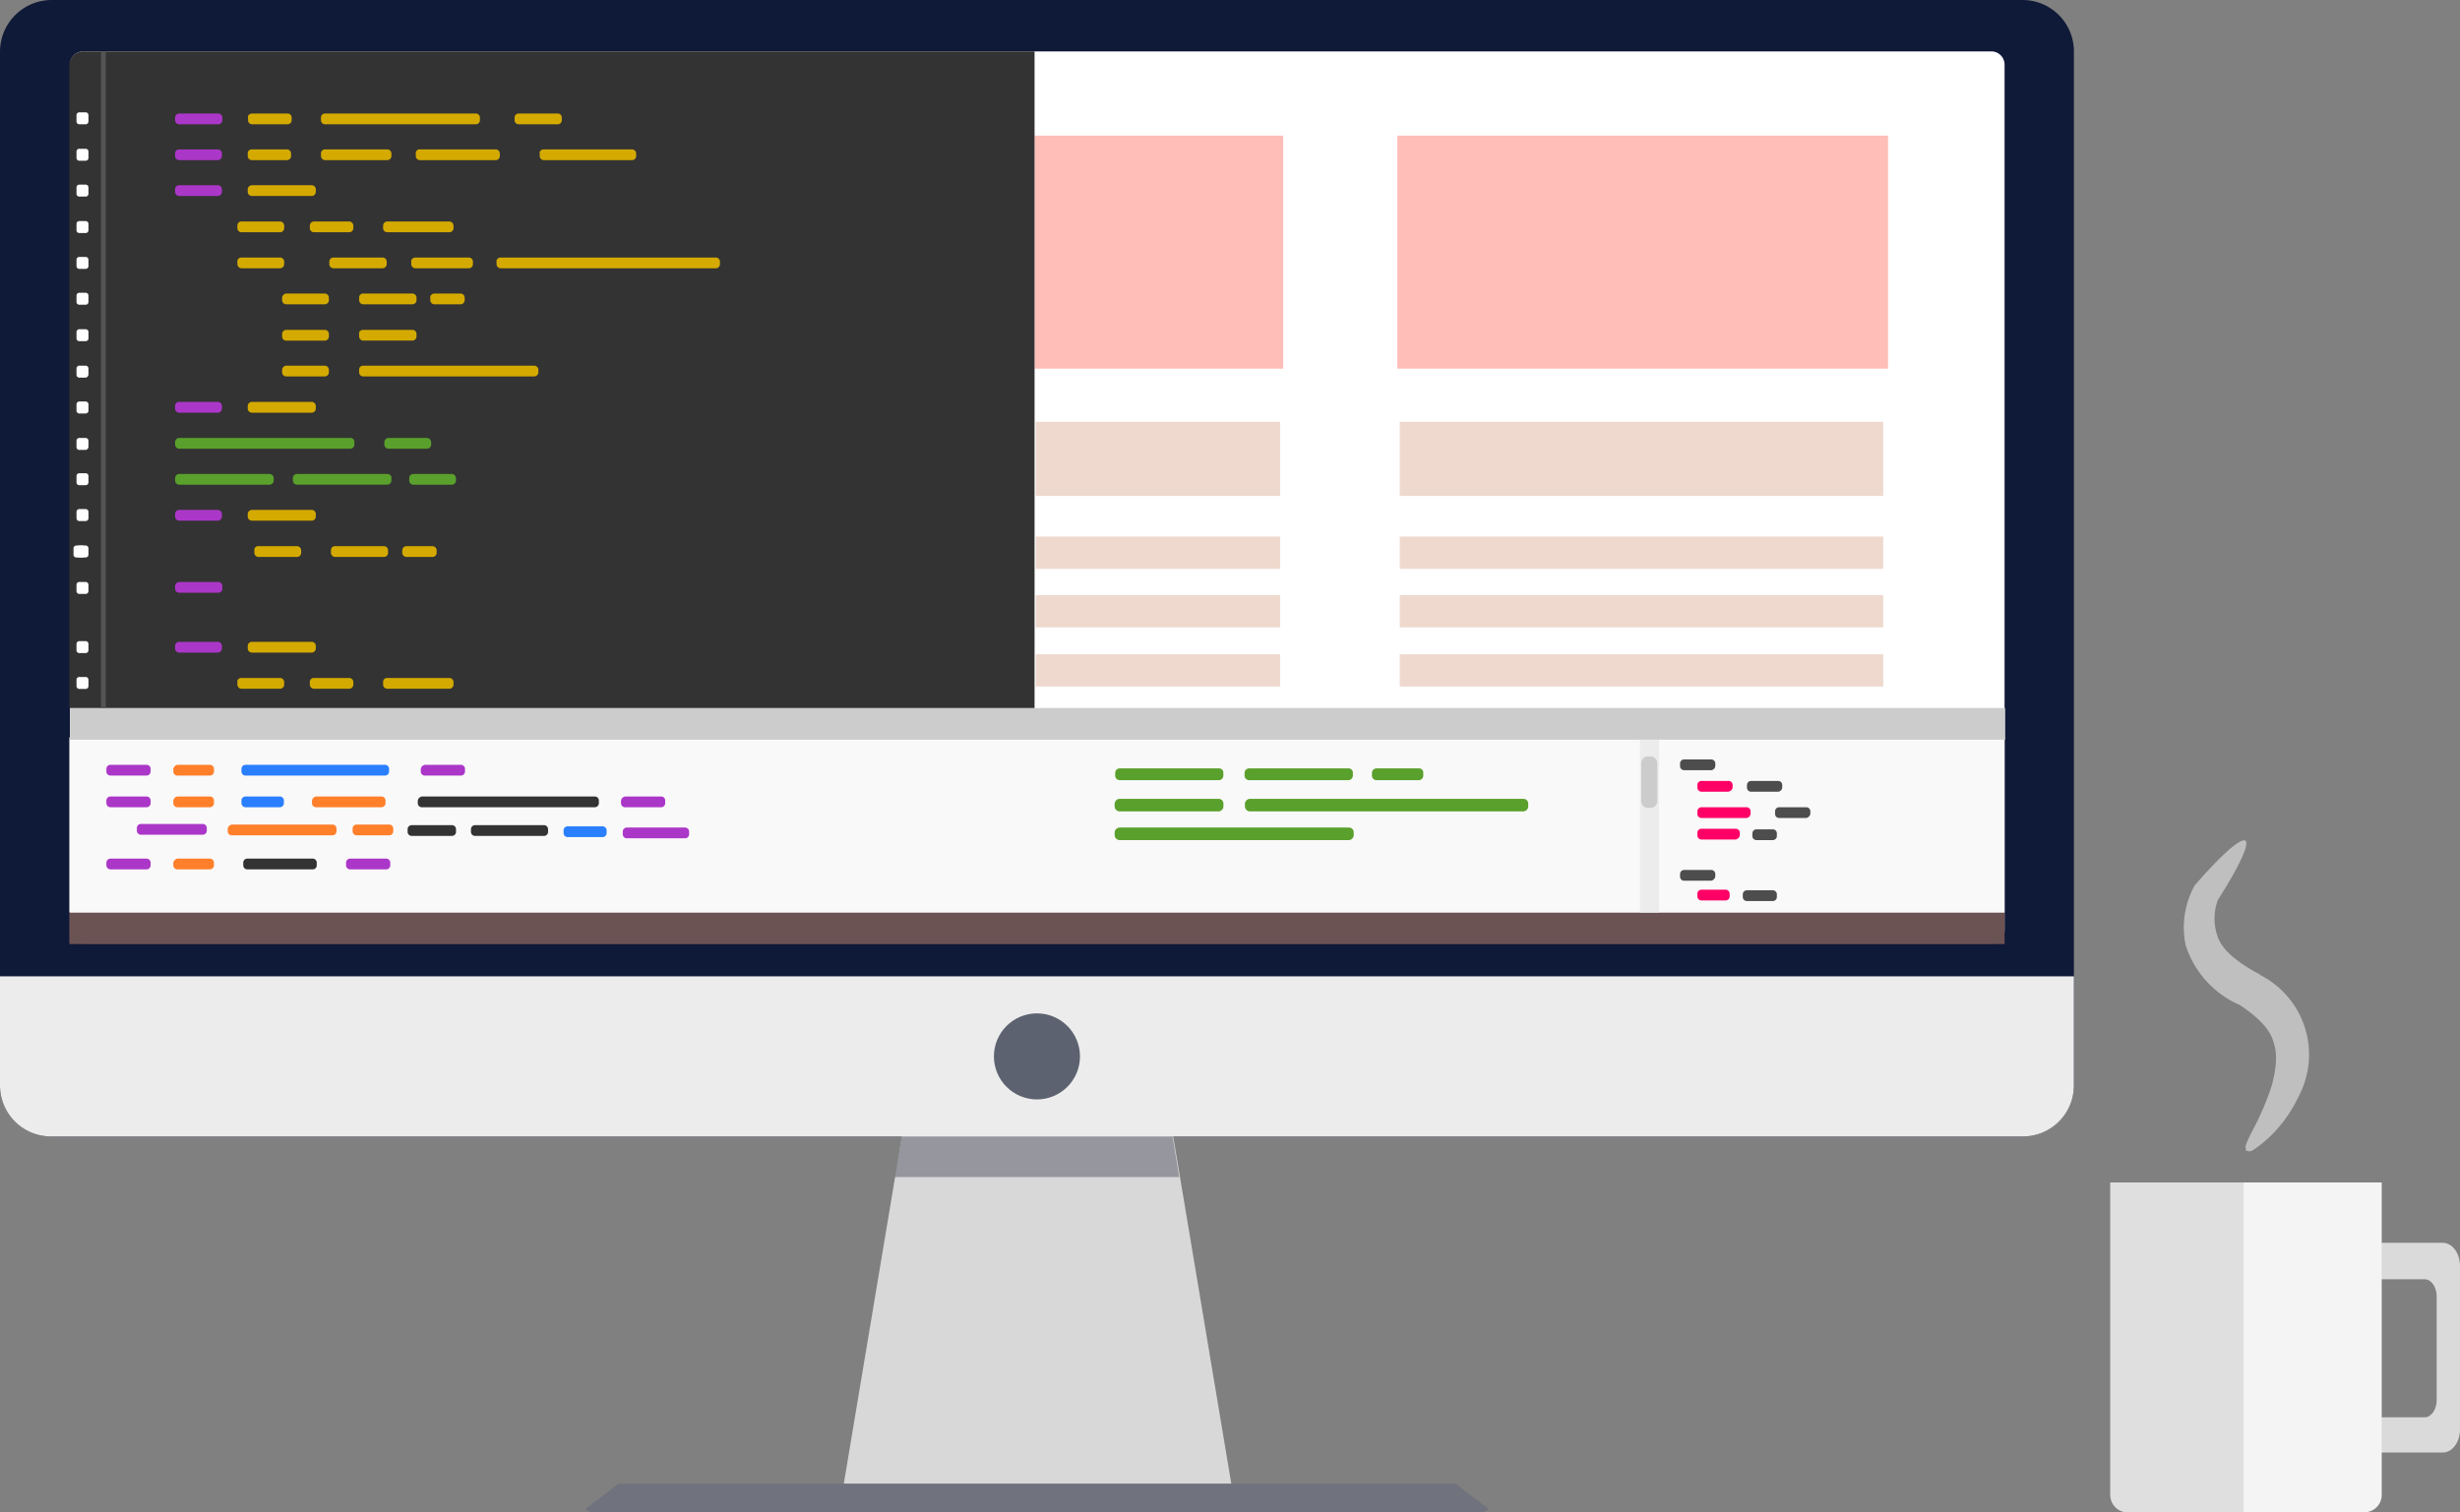 <svg xmlns="http://www.w3.org/2000/svg" viewBox="0 0 411.6 253.1"><rect x="0" y="0" width="411.6" height="253.1" fill="#808080" stroke="none"/><g id="Capa_2" data-name="Capa 2"><g id="svg8"><g id="g6043"><path id="rect4674" d="M393.1,208c-1.6,0-2.9,1.7-2.9,3.9v27.3c0,2.2,1.3,3.9,2.9,3.9h15.6c1.6,0,2.9-1.7,2.9-3.9V211.9c0-2.2-1.3-3.9-2.9-3.9Zm1.8,6.1h10.8c1.1,0,2,1.3,2,2.9v17.3c0,1.6-.9,2.9-2,2.9H394.8c-1.1,0-2-1.3-2-2.9V217C392.9,215.4,393.8,214.1,394.9,214.1Z" style="fill:#dadada"/><path id="rect4672" d="M353.1,197.9v52.3a2.9,2.9,0,0,0,2.9,2.9h39.6a2.9,2.9,0,0,0,2.9-2.9V197.9Z" style="fill:#f4f4f4"/><path id="rect4680" d="M375.4,197.9v55.2H356a2.9,2.9,0,0,1-2.9-2.9V197.9Z" style="fill:#ccc;fill-opacity:0.533"/><path id="path4723" d="M375.7,140.7c.7.6-1.1,4.4-4.6,9.9h0a8.85,8.85,0,0,0-.1,6c.7,2.3,3.1,4.2,6.2,6a7.46,7.46,0,0,1,1.2.7,14.94,14.94,0,0,1,6.2,20.2h0a22.82,22.82,0,0,1-5.2,7.1h0a21.54,21.54,0,0,1-2.3,1.8h0a1.6,1.6,0,0,1-.8.3h0a.76.76,0,0,0-.4-.1h-.1v-.1h0a.76.76,0,0,0-.1-.4h0a3.09,3.09,0,0,1,.2-.8h0a25.88,25.88,0,0,1,1.2-2.5h0a45.89,45.89,0,0,0,3-7.1h0c.6-2.3,1.1-5,.3-7.3-.6-2.2-2.6-4.1-5.2-5.9a4.05,4.05,0,0,0-.9-.5,16.36,16.36,0,0,1-8.6-9.8,14.56,14.56,0,0,1,1.5-10h0c4.5-5.2,7.7-8,8.5-7.5Z" style="fill:#e0e0e0;fill-opacity:0.662"/></g><path id="rect4485" d="M8.6,0H338.4A8.6,8.6,0,0,1,347,8.6v173a8.6,8.6,0,0,1-8.6,8.6H8.6A8.6,8.6,0,0,1,0,181.6V8.6A8.66,8.66,0,0,1,8.6,0Z" style="fill:#0f1938"/><path id="rect4487" d="M150.9,190.2l-9.8,58.6h65l-9.8-58.6H150.9Z" style="fill:#d8d8d8"/><path id="rect4507" d="M13.9,8.6H333.2a2.22,2.22,0,0,1,2.2,2.2V155.7a2.22,2.22,0,0,1-2.2,2.2H13.9a2.22,2.22,0,0,1-2.2-2.2V10.8A2.22,2.22,0,0,1,13.9,8.6Z" style="fill:#fff"/><rect id="rect4495" x="11.6" y="152.7" width="323.8" height="5.3" style="fill:#6c5353"/><rect id="rect4497" x="11.6" y="123.4" width="323.8" height="29.3" style="fill:#f9f9f9"/><rect id="rect4499" x="11.7" y="118.5" width="323.8" height="5.3" style="fill:#ccc"/><rect id="rect4501" x="274.4" y="123.8" width="3.2" height="28.9" style="fill:#ececec"/><path id="rect4503" d="M18.5,128h6a.68.68,0,0,1,.7.7v.4a.68.68,0,0,1-.7.7h-6a.68.68,0,0,1-.7-.7v-.4A.68.68,0,0,1,18.5,128Z" style="fill:#ab37c8"/><path id="rect4505" d="M29.7,128h5.4a.68.68,0,0,1,.7.7v.4a.68.68,0,0,1-.7.7H29.7a.68.68,0,0,1-.7-.7v-.4A.84.84,0,0,1,29.7,128Z" style="fill:#ff7f2a"/><path id="rect4508" d="M41.1,128H64.4a.68.68,0,0,1,.7.7v.4a.68.68,0,0,1-.7.7H41.1a.68.68,0,0,1-.7-.7v-.4A.68.68,0,0,1,41.1,128Z" style="fill:#2a7fff"/><path id="rect4510" d="M18.5,133.3h6a.68.68,0,0,1,.7.7v.4a.68.68,0,0,1-.7.7h-6a.68.68,0,0,1-.7-.7V134A.68.68,0,0,1,18.5,133.3Z" style="fill:#ab37c8"/><path id="rect4512" d="M29.7,133.3h5.4a.68.68,0,0,1,.7.7v.4a.68.68,0,0,1-.7.7H29.7a.68.68,0,0,1-.7-.7V134A.84.84,0,0,1,29.7,133.3Z" style="fill:#ff7f2a"/><path id="rect4514" d="M41.1,133.3h5.7a.68.68,0,0,1,.7.7v.4a.68.68,0,0,1-.7.7H41.1a.68.68,0,0,1-.7-.7V134A.68.68,0,0,1,41.1,133.3Z" style="fill:#2a7fff"/><path id="rect4516" d="M52.9,133.3H63.8a.68.68,0,0,1,.7.7v.4a.68.68,0,0,1-.7.7H52.9a.68.68,0,0,1-.7-.7V134A.84.84,0,0,1,52.9,133.3Z" style="fill:#ff7f2a"/><path id="rect4518" d="M70.6,133.3H99.5a.68.68,0,0,1,.7.7v.4a.68.68,0,0,1-.7.7H70.6a.68.68,0,0,1-.7-.7V134A.84.84,0,0,1,70.6,133.3Z" style="fill:#333"/><path id="rect4520" d="M104.6,133.3h6a.68.68,0,0,1,.7.7v.4a.68.68,0,0,1-.7.7h-6a.68.68,0,0,1-.7-.7V134A.84.84,0,0,1,104.6,133.3Z" style="fill:#ab37c8"/><path id="rect4522" d="M71.1,128h6a.68.68,0,0,1,.7.7v.4a.68.68,0,0,1-.7.7h-6a.68.68,0,0,1-.7-.7v-.4A.84.84,0,0,1,71.1,128Z" style="fill:#ab37c8"/><path id="rect4509" d="M23.6,137.9H33.9a.68.68,0,0,1,.7.7v.4a.68.68,0,0,1-.7.7H23.6a.68.68,0,0,1-.7-.7v-.4A.68.68,0,0,1,23.6,137.9Z" style="fill:#ab37c8"/><path id="rect4511" d="M38.8,138H55.6a.68.68,0,0,1,.7.7v.4a.68.68,0,0,1-.7.7H38.8a.68.68,0,0,1-.7-.7v-.4A.84.84,0,0,1,38.8,138Z" style="fill:#ff7f2a"/><path id="rect4513" d="M59.7,138h5.4a.68.68,0,0,1,.7.7v.4a.68.68,0,0,1-.7.7H59.7a.68.68,0,0,1-.7-.7v-.4A.68.68,0,0,1,59.7,138Z" style="fill:#ff7f2a"/><path id="rect4515" d="M68.9,138.1h6.7a.68.68,0,0,1,.7.7v.4a.68.68,0,0,1-.7.7H68.9a.68.68,0,0,1-.7-.7v-.4A.68.68,0,0,1,68.9,138.1Z" style="fill:#333"/><path id="rect4517" d="M79.5,138.1H91a.68.68,0,0,1,.7.7v.4a.68.68,0,0,1-.7.7H79.5a.68.68,0,0,1-.7-.7v-.4A.68.68,0,0,1,79.5,138.1Z" style="fill:#333"/><path id="rect4519" d="M95,138.3h5.8a.68.68,0,0,1,.7.7v.4a.68.68,0,0,1-.7.7H95a.68.68,0,0,1-.7-.7v-.5A.67.67,0,0,1,95,138.3Z" style="fill:#2a7fff"/><path id="rect4521" d="M104.9,138.5h9.7a.68.68,0,0,1,.7.7v.4a.68.68,0,0,1-.7.7h-9.7a.68.68,0,0,1-.7-.7v-.4A.68.68,0,0,1,104.9,138.5Z" style="fill:#ab37c8"/><path id="rect4523" d="M18.5,143.7h6a.68.68,0,0,1,.7.7v.4a.68.68,0,0,1-.7.7h-6a.68.68,0,0,1-.7-.7v-.4A.68.68,0,0,1,18.5,143.7Z" style="fill:#ab37c8"/><path id="rect4525" d="M29.7,143.7h5.4a.68.68,0,0,1,.7.7v.4a.68.68,0,0,1-.7.7H29.7a.68.68,0,0,1-.7-.7v-.4A.84.84,0,0,1,29.7,143.7Z" style="fill:#ff7f2a"/><path id="rect4527" d="M41.4,143.7H52.3a.68.68,0,0,1,.7.7v.4a.68.68,0,0,1-.7.7H41.4a.68.68,0,0,1-.7-.7v-.4A.68.68,0,0,1,41.4,143.7Z" style="fill:#333"/><path id="rect4529" d="M58.6,143.7h6a.68.68,0,0,1,.7.7v.4a.68.68,0,0,1-.7.7h-6a.68.68,0,0,1-.7-.7v-.4A.68.68,0,0,1,58.6,143.7Z" style="fill:#ab37c8"/><path id="rect4531" d="M277.3,127.7v6.4a1.11,1.11,0,0,1-1.1,1.1h-.5a1.11,1.11,0,0,1-1.1-1.1v-6.4a1.11,1.11,0,0,1,1.1-1.1h.6A1.16,1.16,0,0,1,277.3,127.7Z" style="fill:#ccc"/><path id="rect4533" d="M286.3,128.9h-4.5a.68.68,0,0,1-.7-.7v-.4a.68.68,0,0,1,.7-.7h4.5a.68.68,0,0,1,.7.7v.4A.75.75,0,0,1,286.3,128.9Z" style="fill:#4d4d4d"/><path id="rect4537" d="M289.1,132.5h-4.4a.68.68,0,0,1-.7-.7v-.4a.68.68,0,0,1,.7-.7h4.5a.68.68,0,0,1,.7.7v.4A.85.85,0,0,1,289.1,132.5Z" style="fill:#f06"/><path id="rect4539" d="M297.5,132.5H293a.68.68,0,0,1-.7-.7v-.4a.68.68,0,0,1,.7-.7h4.5a.68.68,0,0,1,.7.7v.4A.75.75,0,0,1,297.5,132.5Z" style="fill:#4d4d4d"/><path id="rect4541" d="M292.2,136.9h-7.5a.68.68,0,0,1-.7-.7v-.4a.68.68,0,0,1,.7-.7h7.5a.68.68,0,0,1,.7.7v.4A.75.75,0,0,1,292.2,136.9Z" style="fill:#f06"/><path id="rect4543" d="M302.2,136.9h-4.5a.68.68,0,0,1-.7-.7v-.4a.68.68,0,0,1,.7-.7h4.5a.68.68,0,0,1,.7.7v.4A.84.84,0,0,1,302.2,136.9Z" style="fill:#4d4d4d"/><path id="rect4545" d="M290.4,140.5h-5.7a.68.68,0,0,1-.7-.7v-.4a.68.68,0,0,1,.7-.7h5.7a.68.68,0,0,1,.7.7v.4A.84.84,0,0,1,290.4,140.5Z" style="fill:#f06"/><path id="rect4547" d="M296.6,140.6h-2.7a.68.68,0,0,1-.7-.7v-.4a.68.68,0,0,1,.7-.7h2.7a.68.68,0,0,1,.7.7v.4A.68.68,0,0,1,296.6,140.6Z" style="fill:#4d4d4d"/><path id="rect4549" d="M286.3,147.4h-4.5a.68.68,0,0,1-.7-.7v-.4a.68.68,0,0,1,.7-.7h4.5a.68.68,0,0,1,.7.7v.4A.85.85,0,0,1,286.3,147.4Z" style="fill:#4d4d4d"/><path id="rect4551" d="M288.7,150.7h-4a.68.68,0,0,1-.7-.7v-.4a.68.68,0,0,1,.7-.7h4a.68.68,0,0,1,.7.7v.4A.68.68,0,0,1,288.7,150.7Z" style="fill:#f06"/><path id="rect4553" d="M296.6,150.8h-4.3a.68.68,0,0,1-.7-.7v-.4a.68.68,0,0,1,.7-.7h4.3a.68.68,0,0,1,.7.7v.4A.68.68,0,0,1,296.6,150.8Z" style="fill:#4d4d4d"/><path id="path4542" d="M103.8,248.3c-.6,0-.8.4-1.2.7l-4.5,3.4c-.4.3.5.7,1.2.7H247.7c.6,0,1.6-.4,1.2-.7l-4.5-3.4c-.4-.3-.5-.7-1.2-.7H103.8Z" style="fill:#70737e"/><g id="g4740"><path id="rect4734" d="M237.38,128.6h-7.07a.76.76,0,0,0-.76.76v.45a.76.76,0,0,0,.76.76h7.07a.76.76,0,0,0,.76-.76v-.45A.71.71,0,0,0,237.38,128.6Z" style="fill:#5aa02c"/><path id="rect4736" d="M203.93,128.6H187.35a.76.76,0,0,0-.76.76v.45a.76.76,0,0,0,.76.76h16.58a.77.77,0,0,0,.76-.76v-.45A.72.72,0,0,0,203.93,128.6Z" style="fill:#5aa02c"/><path id="rect4738" d="M225.6,128.6H209a.76.76,0,0,0-.76.76v.45a.76.76,0,0,0,.76.76H225.6a.77.77,0,0,0,.76-.76v-.45A.72.72,0,0,0,225.6,128.6Z" style="fill:#5aa02c"/></g><path id="rect4744" d="M203.9,133.7H187.3a.86.86,0,0,0-.8.8v.5a.86.86,0,0,0,.8.8h16.6a.86.86,0,0,0,.8-.8v-.5A.79.79,0,0,0,203.9,133.7Z" style="fill:#5aa02c"/><path id="rect4746" d="M254.9,133.7H209.1a.86.86,0,0,0-.8.8v.5a.86.86,0,0,0,.8.8h45.8a.86.86,0,0,0,.8-.8v-.5A.79.79,0,0,0,254.9,133.7Z" style="fill:#5aa02c"/><path id="rect4753" d="M225.7,138.5H187.3a.86.86,0,0,0-.8.8v.5a.86.86,0,0,0,.8.8h38.4a.86.86,0,0,0,.8-.8v-.5A.79.79,0,0,0,225.7,138.5Z" style="fill:#5aa02c"/><g id="path4803" style="opacity:0.614;isolation:isolate"><polygon points="150.9 190.2 149.7 197 197.3 197 196.2 190.2 150.9 190.2" style="fill:#6d6f7a"/></g><path id="rect4663" d="M0,163.4v18.2a8.54,8.54,0,0,0,8.6,8.6H338.4a8.54,8.54,0,0,0,8.6-8.6V163.4Z" style="fill:#ececec"/><circle id="path4801" cx="173.5" cy="176.8" r="7.2" style="fill:#0b1229;fill-opacity:0.629"/><rect id="rect4842" x="173.3" y="70.6" width="40.9" height="12.4" style="fill:#efd9ce"/><rect id="rect4844" x="173.3" y="89.8" width="40.9" height="5.4" style="fill:#efd9ce"/><rect id="rect4846" x="173.3" y="99.6" width="40.9" height="5.4" style="fill:#efd9ce"/><rect id="rect4848" x="173.3" y="109.5" width="40.9" height="5.4" style="fill:#efd9ce"/><rect id="rect4852" x="234.2" y="70.6" width="80.9" height="12.4" style="fill:#efd9ce"/><rect id="rect4854" x="234.2" y="89.8" width="80.9" height="5.4" style="fill:#efd9ce"/><rect id="rect4856" x="234.2" y="99.6" width="80.9" height="5.4" style="fill:#efd9ce"/><rect id="rect4858" x="234.2" y="109.5" width="80.9" height="5.4" style="fill:#efd9ce"/><rect id="rect4733" x="173.1" y="22.7" width="41.6" height="39" style="fill:#ffa69e;fill-opacity:0.724"/><rect id="rect4735" x="233.8" y="22.7" width="82.1" height="39" style="fill:#ffa69e;fill-opacity:0.724"/><path id="rect4540" d="M14.1,8.6h159V118.5H11.6V10.8A2.36,2.36,0,0,1,14.1,8.6Z" style="fill:#333"/><path id="rect4548" d="M30,19h6.5a.68.68,0,0,1,.7.7v.4a.68.68,0,0,1-.7.7H30a.68.68,0,0,1-.7-.7v-.4A.68.68,0,0,1,30,19Z" style="fill:#ab37c8"/><path id="rect4550" d="M42.2,19h5.9a.68.68,0,0,1,.7.7v.4a.68.68,0,0,1-.7.7H42.2a.68.68,0,0,1-.7-.7v-.4C41.4,19.3,41.8,19,42.2,19Z" style="fill:#d4aa00"/><path id="rect4552" d="M54.4,19H79.6a.68.68,0,0,1,.7.7v.4a.68.68,0,0,1-.7.7H54.4a.68.68,0,0,1-.7-.7v-.4A.68.68,0,0,1,54.4,19Z" style="fill:#d4aa00"/><path id="rect4554" d="M86.8,19h6.5a.68.68,0,0,1,.7.7v.4a.68.68,0,0,1-.7.7H86.8a.68.68,0,0,1-.7-.7v-.4A.68.68,0,0,1,86.8,19Z" style="fill:#d4aa00"/><g id="g4643"><g id="g4635"><path id="rect4556" d="M30,25h6.44a.7.7,0,0,1,.69.7v.41a.69.69,0,0,1-.69.69H30a.69.69,0,0,1-.7-.69v-.41C29.26,25.3,29.61,25,30,25Z" style="fill:#ab37c8"/><path id="rect4558" d="M42.15,25H48a.7.7,0,0,1,.7.7v.41a.69.69,0,0,1-.7.69H42.15a.69.69,0,0,1-.7-.69v-.41A.66.66,0,0,1,42.15,25Z" style="fill:#d4aa00"/></g><path id="rect4560" d="M54.41,25H64.8a.7.7,0,0,1,.69.7v.41a.69.69,0,0,1-.69.69H54.41a.69.69,0,0,1-.7-.69v-.41A.66.66,0,0,1,54.41,25Z" style="fill:#d4aa00"/><path id="rect4562" d="M91,25h14.75a.7.7,0,0,1,.69.7v.41a.68.68,0,0,1-.69.69H91a.69.69,0,0,1-.7-.69v-.41C90.21,25.3,90.56,25,91,25Z" style="fill:#d4aa00"/><path id="rect4564" d="M70.27,25H82.94a.69.69,0,0,1,.69.7v.41a.68.68,0,0,1-.69.69H70.27a.69.69,0,0,1-.7-.69v-.41A.63.63,0,0,1,70.27,25Z" style="fill:#d4aa00"/></g><g id="g4631"><path id="rect4566" d="M30,31h6.44a.69.69,0,0,1,.69.69v.41a.7.7,0,0,1-.69.7H30a.7.7,0,0,1-.7-.7v-.34A.67.67,0,0,1,30,31Z" style="fill:#ab37c8"/><path id="rect4568" d="M42.15,31h10a.68.68,0,0,1,.69.69v.41a.69.69,0,0,1-.69.7h-10a.7.7,0,0,1-.7-.7v-.34A.71.71,0,0,1,42.15,31Z" style="fill:#d4aa00"/></g><g id="g4627"><path id="rect4570" d="M40.42,37.07h6.44a.7.7,0,0,1,.69.7v.41a.69.69,0,0,1-.69.69H40.42a.69.69,0,0,1-.7-.69v-.41A.66.66,0,0,1,40.42,37.07Z" style="fill:#d4aa00"/><path id="rect4572" d="M52.54,37.07h5.88a.7.7,0,0,1,.7.7v.41a.69.69,0,0,1-.7.69H52.54a.69.69,0,0,1-.7-.69v-.41A.7.7,0,0,1,52.54,37.07Z" style="fill:#d4aa00"/><path id="rect4574" d="M64.8,37.07H75.18a.7.7,0,0,1,.7.7v.41a.69.69,0,0,1-.7.69H64.8a.69.69,0,0,1-.7-.69v-.41A.7.7,0,0,1,64.8,37.07Z" style="fill:#d4aa00"/></g><g id="g4622"><path id="rect4576" d="M40.42,43.1h6.44a.7.7,0,0,1,.69.69v.42a.7.7,0,0,1-.69.69H40.42a.7.7,0,0,1-.7-.69v-.42C39.65,43.45,40,43.1,40.42,43.1Z" style="fill:#d4aa00"/><path id="rect4578" d="M55.79,43.1H64a.7.7,0,0,1,.7.69v.42a.7.7,0,0,1-.7.69H55.79a.7.7,0,0,1-.69-.69v-.42A.7.7,0,0,1,55.79,43.1Z" style="fill:#d4aa00"/><path id="rect4580" d="M69.51,43.1h8.93a.69.69,0,0,1,.69.69v.42a.69.69,0,0,1-.69.69H69.51a.7.7,0,0,1-.7-.69v-.42C68.74,43.45,69.09,43.1,69.51,43.1Z" style="fill:#d4aa00"/><path id="rect4582" d="M83.77,43.1h36a.69.69,0,0,1,.69.69v.42a.69.69,0,0,1-.69.69H83.77a.7.7,0,0,1-.69-.69v-.42C83,43.45,83.36,43.1,83.77,43.1Z" style="fill:#d4aa00"/></g><g id="g4616"><path id="rect4584" d="M47.9,49.13h6.44a.7.7,0,0,1,.69.69v.42a.7.7,0,0,1-.69.69H47.9a.7.7,0,0,1-.7-.69v-.42A.75.75,0,0,1,47.9,49.13Z" style="fill:#d4aa00"/><path id="rect4586" d="M60.78,49.13H69a.69.69,0,0,1,.69.69v.42a.69.69,0,0,1-.69.69H60.78a.69.69,0,0,1-.69-.69v-.42A.65.65,0,0,1,60.78,49.13Z" style="fill:#d4aa00"/><path id="rect4588" d="M72.69,49.13h4.36a.7.7,0,0,1,.7.69v.42a.7.7,0,0,1-.7.69H72.69a.7.7,0,0,1-.69-.69v-.42C71.93,49.48,72.28,49.13,72.69,49.13Z" style="fill:#d4aa00"/></g><g id="g4611"><path id="rect4590" d="M47.9,55.21h6.44a.69.69,0,0,1,.69.69v.41a.7.7,0,0,1-.69.7H47.9a.7.7,0,0,1-.7-.7V55.9A.69.69,0,0,1,47.9,55.21Z" style="fill:#d4aa00"/><path id="rect4592" d="M60.78,55.21H69a.68.68,0,0,1,.69.69v.41A.69.69,0,0,1,69,57H60.78a.69.69,0,0,1-.69-.7V55.9C60,55.48,60.36,55.21,60.78,55.21Z" style="fill:#d4aa00"/></g><g id="g4607"><path id="rect4596" d="M47.9,61.2h6.44a.7.7,0,0,1,.69.69v.42a.7.7,0,0,1-.69.69H47.9a.69.69,0,0,1-.7-.69v-.42A.75.75,0,0,1,47.9,61.2Z" style="fill:#d4aa00"/><path id="rect4598" d="M60.78,61.2h28.6a.7.7,0,0,1,.7.69v.42a.7.7,0,0,1-.7.69H60.78a.68.68,0,0,1-.69-.69v-.42A.65.65,0,0,1,60.78,61.2Z" style="fill:#d4aa00"/></g><g id="g4603"><path id="rect4600" d="M30,67.26h6.44a.7.7,0,0,1,.69.7v.41a.7.7,0,0,1-.69.7H30a.7.7,0,0,1-.7-.7V68A.66.66,0,0,1,30,67.26Z" style="fill:#ab37c8"/><path id="rect4602" d="M42.15,67.26h10a.69.69,0,0,1,.69.7v.41a.69.69,0,0,1-.69.7h-10a.7.7,0,0,1-.7-.7V68A.7.7,0,0,1,42.15,67.26Z" style="fill:#d4aa00"/></g><g id="g4599"><path id="rect4604" d="M71.44,73.3H65a.69.69,0,0,0-.69.69v.41a.7.7,0,0,0,.69.7h6.44a.7.7,0,0,0,.7-.7V74A.74.74,0,0,0,71.44,73.3Z" style="fill:#5aa02c"/><path id="rect4606" d="M58.56,73.3H30a.69.69,0,0,0-.7.69v.41a.7.7,0,0,0,.7.7h28.6a.69.69,0,0,0,.69-.7V74A.64.64,0,0,0,58.56,73.3Z" style="fill:#5aa02c"/></g><g id="g4595"><path id="rect4608" d="M75.6,79.32H69.16a.69.69,0,0,0-.69.69v.42a.69.69,0,0,0,.69.69H75.6a.69.69,0,0,0,.69-.69V80A.74.74,0,0,0,75.6,79.32Z" style="fill:#5aa02c"/><path id="rect4610" d="M45.06,79.32H30a.7.7,0,0,0-.7.69v.42a.7.7,0,0,0,.7.69h15.1a.7.7,0,0,0,.69-.69V80C45.82,79.67,45.47,79.32,45.06,79.32Z" style="fill:#5aa02c"/><path id="rect4612" d="M64.8,79.32H49.7A.7.7,0,0,0,49,80v.42a.7.7,0,0,0,.7.69H64.8a.7.7,0,0,0,.69-.69V80C65.56,79.67,65.21,79.32,64.8,79.32Z" style="fill:#5aa02c"/></g><g id="g4590"><path id="rect4614" d="M30,85.34h6.44a.69.69,0,0,1,.69.69v.42a.7.7,0,0,1-.69.69H30a.7.7,0,0,1-.7-.69V86.1A.67.67,0,0,1,30,85.34Z" style="fill:#ab37c8"/><path id="rect4616" d="M42.15,85.34h10a.68.68,0,0,1,.69.69v.42a.69.69,0,0,1-.69.69h-10a.7.7,0,0,1-.7-.69V86.1A.71.71,0,0,1,42.15,85.34Z" style="fill:#d4aa00"/></g><g id="g4586"><path id="rect4618" d="M43.25,91.41H49.7a.7.7,0,0,1,.69.7v.41a.69.69,0,0,1-.69.69H43.25a.69.69,0,0,1-.69-.69v-.41A.62.62,0,0,1,43.25,91.41Z" style="fill:#d4aa00"/><path id="rect4620" d="M56.07,91.41h8.17a.69.69,0,0,1,.69.7v.41a.68.68,0,0,1-.69.69H56.07a.68.68,0,0,1-.69-.69v-.41A.65.65,0,0,1,56.07,91.41Z" style="fill:#d4aa00"/><path id="rect4622" d="M68,91.41h4.36a.7.7,0,0,1,.7.7v.41a.69.69,0,0,1-.7.69H68a.69.69,0,0,1-.69-.69v-.41A.7.7,0,0,1,68,91.41Z" style="fill:#d4aa00"/></g><path id="rect4581" d="M30,97.4h6.5a.68.68,0,0,1,.7.7v.4a.68.68,0,0,1-.7.7H30a.68.68,0,0,1-.7-.7v-.4A.75.75,0,0,1,30,97.4Z" style="fill:#ab37c8"/><g id="g4701"><path id="rect4697" d="M30,107.42h6.44a.69.69,0,0,1,.69.69v.42a.7.7,0,0,1-.69.69H30a.7.7,0,0,1-.7-.69v-.42C29.26,107.76,29.61,107.42,30,107.42Z" style="fill:#ab37c8"/><path id="rect4699" d="M42.15,107.42h10a.68.68,0,0,1,.69.69v.42a.69.69,0,0,1-.69.69h-10a.7.7,0,0,1-.7-.69v-.42A.69.69,0,0,1,42.15,107.42Z" style="fill:#d4aa00"/></g><g id="g4709"><path id="rect4703" d="M40.42,113.47h6.44a.69.69,0,0,1,.69.69v.41a.7.7,0,0,1-.69.7H40.42a.7.7,0,0,1-.7-.7v-.41C39.65,113.74,40,113.47,40.42,113.47Z" style="fill:#d4aa00"/><path id="rect4705" d="M52.54,113.47h5.88a.69.69,0,0,1,.7.69v.41a.7.7,0,0,1-.7.7H52.54a.7.7,0,0,1-.7-.7v-.41A.65.65,0,0,1,52.54,113.47Z" style="fill:#d4aa00"/><path id="rect4707" d="M64.8,113.47H75.18a.69.69,0,0,1,.7.69v.41a.7.7,0,0,1-.7.7H64.8a.7.7,0,0,1-.7-.7v-.41A.65.65,0,0,1,64.8,113.47Z" style="fill:#d4aa00"/></g><path d="M14.3,20.8h-1a.47.47,0,0,1-.5-.5v-1a.47.47,0,0,1,.5-.5h1a.47.47,0,0,1,.5.5v1A.47.47,0,0,1,14.3,20.8Z" style="fill:#fff"/><path d="M14.3,26.9h-1a.47.47,0,0,1-.5-.5v-1a.47.47,0,0,1,.5-.5h1a.47.47,0,0,1,.5.5v1A.47.47,0,0,1,14.3,26.9Z" style="fill:#fff"/><path d="M14.3,32.9h-1a.47.47,0,0,1-.5-.5v-1a.47.47,0,0,1,.5-.5h1a.47.47,0,0,1,.5.5v1A.47.47,0,0,1,14.3,32.9Z" style="fill:#fff"/><path d="M14.3,39h-1a.47.47,0,0,1-.5-.5v-1a.47.47,0,0,1,.5-.5h1a.47.47,0,0,1,.5.5v1A.47.47,0,0,1,14.3,39Z" style="fill:#fff"/><path d="M14.3,45h-1a.47.47,0,0,1-.5-.5v-1a.47.47,0,0,1,.5-.5h1a.47.47,0,0,1,.5.5v1A.47.47,0,0,1,14.3,45Z" style="fill:#fff"/><path d="M14.3,51h-1a.47.47,0,0,1-.5-.5v-1a.47.47,0,0,1,.5-.5h1a.47.47,0,0,1,.5.5v1A.47.47,0,0,1,14.3,51Z" style="fill:#fff"/><path d="M14.3,57.1h-1a.47.47,0,0,1-.5-.5v-1a.47.47,0,0,1,.5-.5h1a.47.47,0,0,1,.5.5v1A.47.47,0,0,1,14.3,57.1Z" style="fill:#fff"/><path d="M14.3,63.2h-1a.47.47,0,0,1-.5-.5v-1a.47.47,0,0,1,.5-.5h1a.47.47,0,0,1,.5.5v1A.54.54,0,0,1,14.3,63.2Z" style="fill:#fff"/><path d="M14.3,69.2h-1a.47.47,0,0,1-.5-.5v-1a.47.47,0,0,1,.5-.5h1a.47.47,0,0,1,.5.5v1A.47.47,0,0,1,14.3,69.2Z" style="fill:#fff"/><path d="M14.3,75.3h-1a.47.47,0,0,1-.5-.5v-1a.47.47,0,0,1,.5-.5h1a.47.47,0,0,1,.5.5v1A.54.54,0,0,1,14.3,75.3Z" style="fill:#fff"/><path d="M14.3,81.2h-1a.47.47,0,0,1-.5-.5v-1a.47.47,0,0,1,.5-.5h1a.47.47,0,0,1,.5.5v1A.47.47,0,0,1,14.3,81.2Z" style="fill:#fff"/><path d="M14.3,87.2h-1a.47.47,0,0,1-.5-.5v-1a.47.47,0,0,1,.5-.5h1a.47.47,0,0,1,.5.5v1A.47.47,0,0,1,14.3,87.2Z" style="fill:#fff"/><path d="M13.8,93.3h-1a.47.47,0,0,1-.5-.5v-1a.47.47,0,0,1,.5-.5h1a.47.47,0,0,1,.5.5v1C14.2,93.1,14,93.3,13.8,93.3Z" style="fill:#fff"/><path d="M14.3,93.3h-1a.47.47,0,0,1-.5-.5v-1a.47.47,0,0,1,.5-.5h1a.47.47,0,0,1,.5.5v1A.47.47,0,0,1,14.3,93.3Z" style="fill:#fff"/><path d="M14.3,99.4h-1a.47.47,0,0,1-.5-.5v-1a.47.47,0,0,1,.5-.5h1a.47.47,0,0,1,.5.5v1A.47.47,0,0,1,14.3,99.4Z" style="fill:#fff"/><path d="M14.3,109.3h-1a.47.47,0,0,1-.5-.5v-1a.47.47,0,0,1,.5-.5h1a.47.47,0,0,1,.5.5v1A.47.47,0,0,1,14.3,109.3Z" style="fill:#fff"/><path d="M14.3,115.3h-1a.47.47,0,0,1-.5-.5v-1a.47.47,0,0,1,.5-.5h1a.47.47,0,0,1,.5.5v1A.47.47,0,0,1,14.3,115.3Z" style="fill:#fff"/><rect x="16.9" y="8.6" width="0.8" height="109.9" style="fill:#545454"/></g></g></svg>